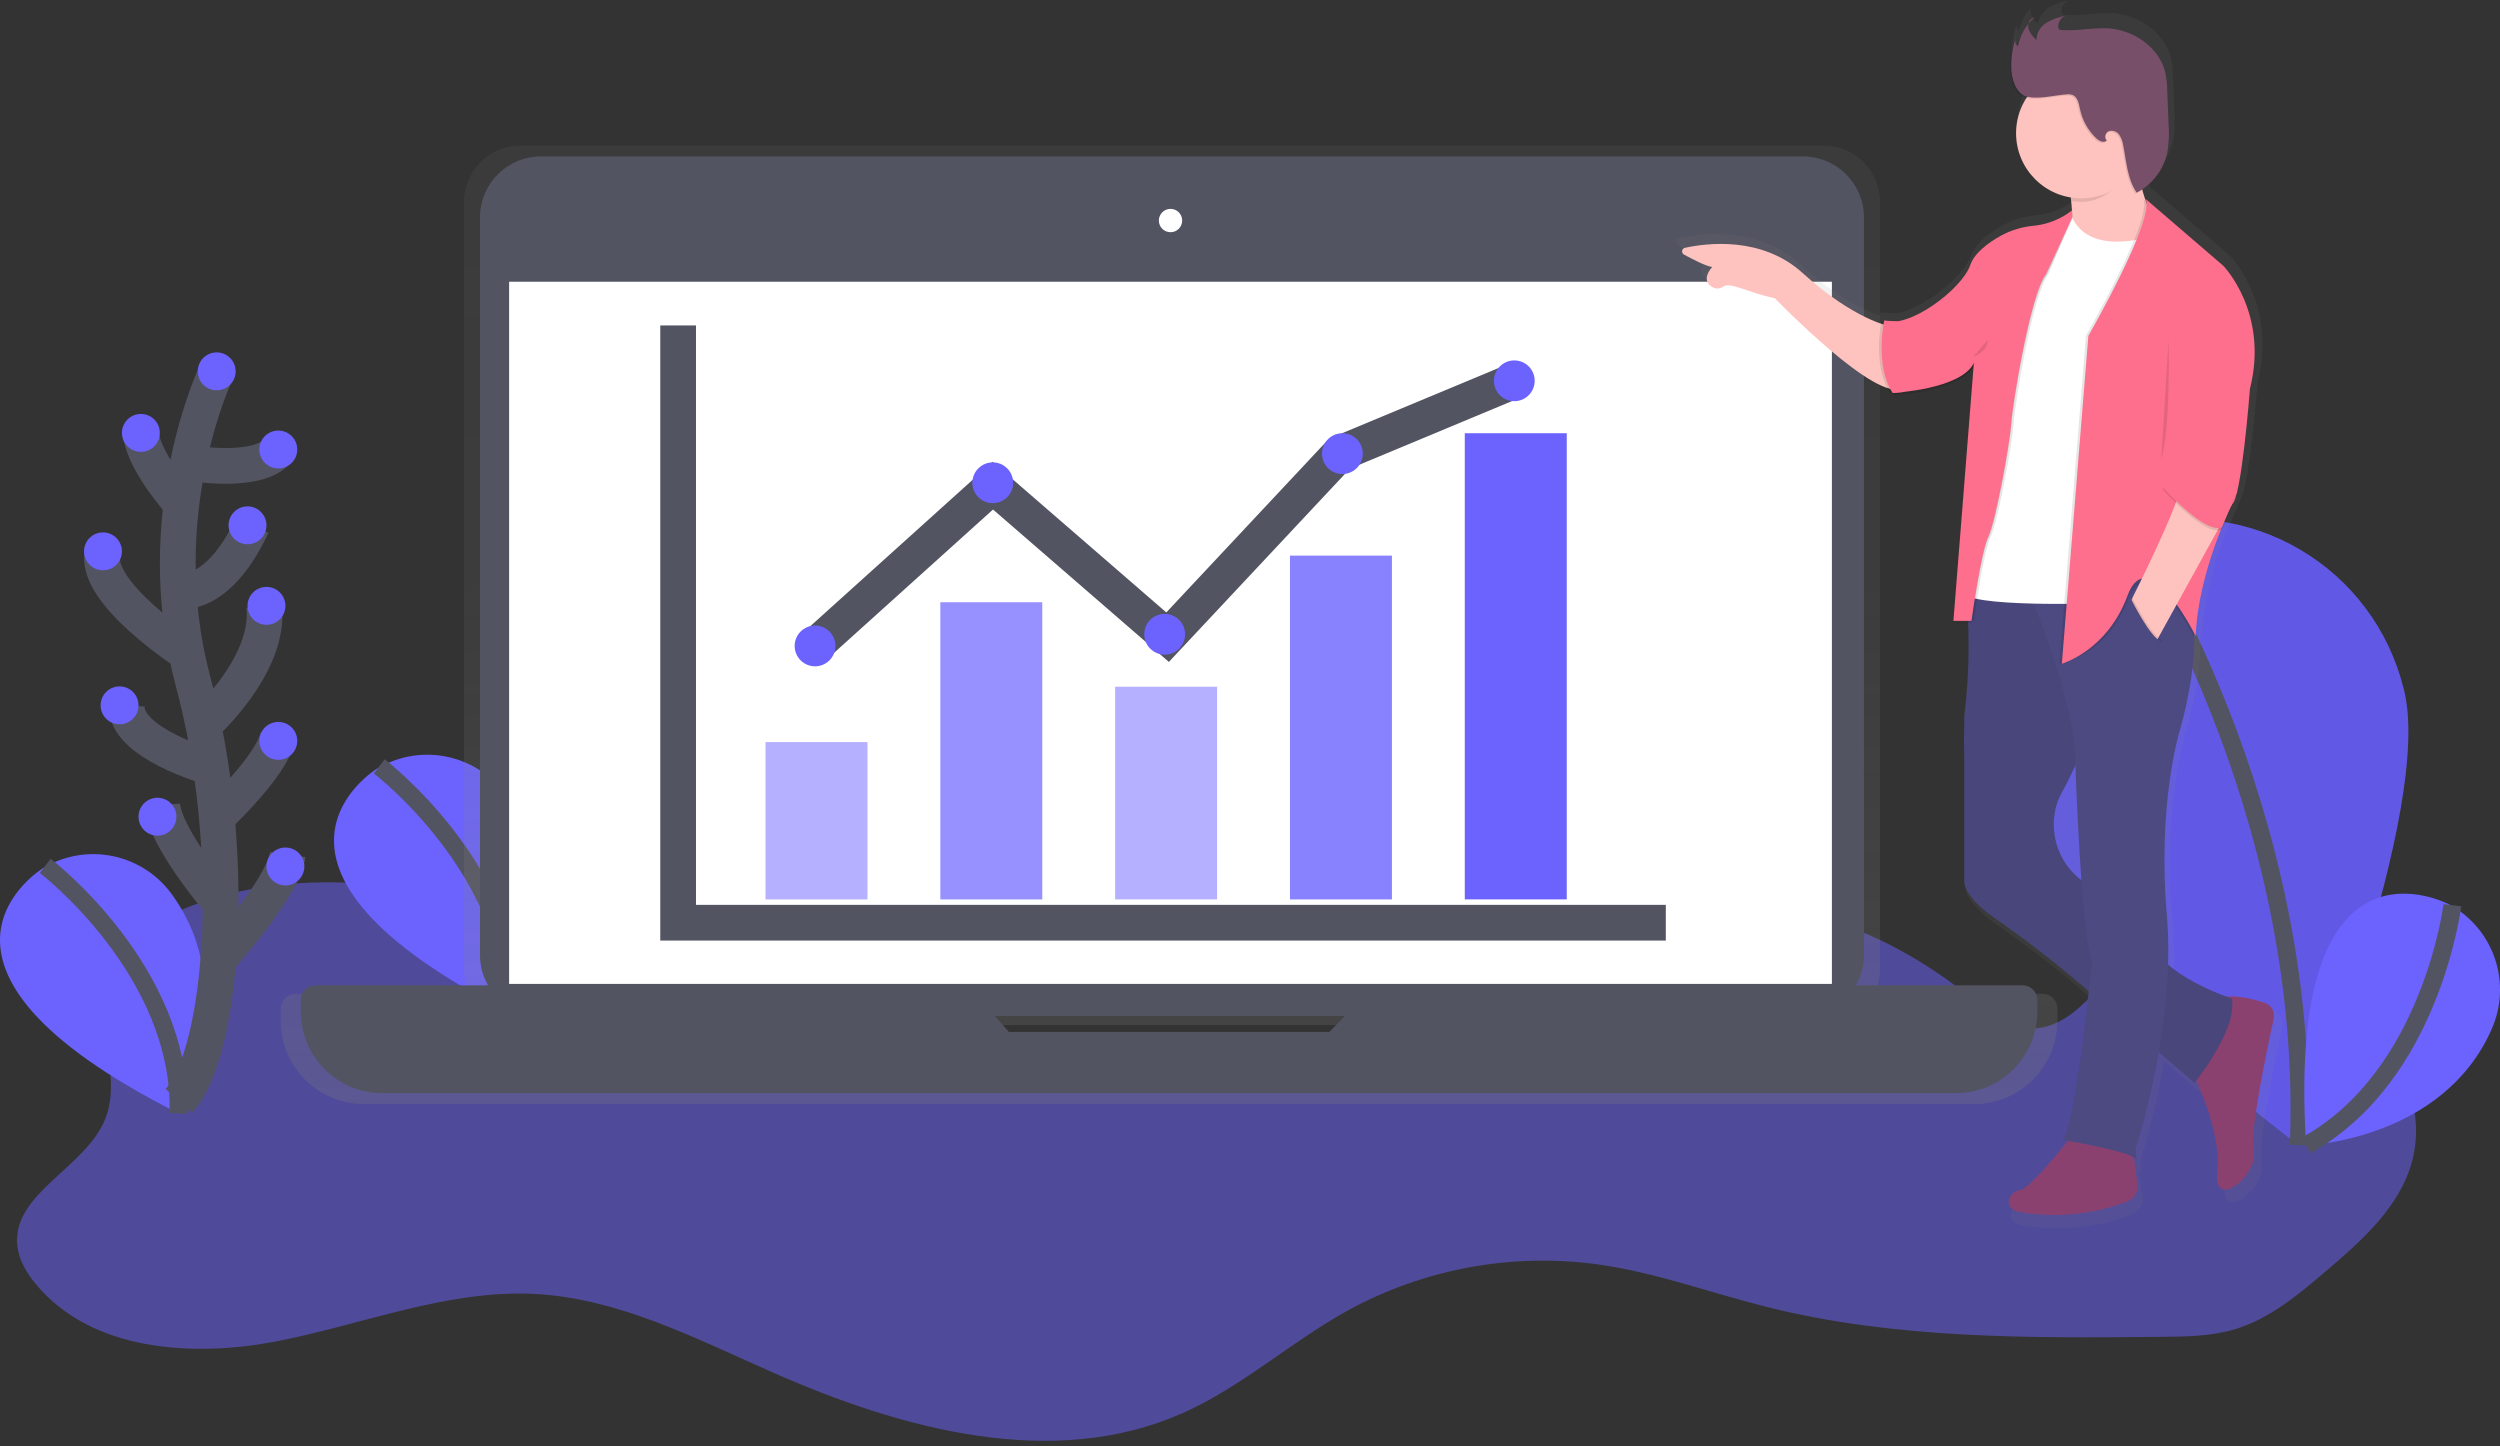 <svg width="140" height="81" viewBox="0 0 140 81" fill="none" xmlns="http://www.w3.org/2000/svg">
<rect x="0" y="0" width="140" height="81" fill="#333333" stroke="none"/>
<g clip-path="url(#clip0)">
<path opacity="0.5" d="M34.742 52.846C26.277 49.922 16.599 47.446 8.69 51.649C7.688 52.181 6.701 52.852 6.161 53.85C4.734 56.475 7.001 59.88 5.896 62.655C4.791 65.43 0.632 66.827 0.973 69.792C1.062 70.566 1.482 71.268 1.977 71.873C5.075 75.657 10.754 76.04 15.554 75.101C20.354 74.162 25.049 72.214 29.936 72.46C34.632 72.702 38.952 74.954 43.255 76.85C50.508 80.055 58.98 82.355 66.228 79.134C69.549 77.657 72.295 75.144 75.474 73.388C79.757 71.045 84.681 70.141 89.518 70.811C92.746 71.266 95.828 72.411 98.988 73.201C106.164 74.992 113.654 74.934 121.049 74.863C122.425 74.85 123.824 74.834 125.143 74.441C127.096 73.854 128.707 72.502 130.259 71.18C132.297 69.444 134.444 67.536 135.101 64.94C135.878 61.858 134.271 58.583 131.888 56.489C129.504 54.395 126.458 53.25 123.485 52.146C122.751 51.876 121.967 51.602 121.216 51.806C120.723 51.941 120.307 52.27 119.939 52.623C117.829 54.654 116.046 58.09 113.168 57.538C112.141 57.341 111.3 56.627 110.487 55.966C106.146 52.444 100.307 49.725 95.068 51.671C91.236 53.094 88.532 56.75 84.649 58.04C81.887 58.959 78.886 58.561 75.98 58.74C71.754 58.998 67.64 60.492 63.408 60.401C52.616 60.169 43.624 49.85 32.876 50.833C32.034 50.909 31.115 51.103 30.599 51.769" fill="#6C63FF"/>
<path d="M21.132 43.03C21.132 43.03 12.164 48.444 28.702 56.782C28.702 56.782 32.345 50.017 28.317 44.501C27.535 43.426 26.387 42.675 25.088 42.391C23.79 42.106 22.433 42.307 21.273 42.957L21.132 43.03Z" fill="#6C63FF"/>
<path d="M21.239 42.917C21.239 42.917 28.917 48.787 28.703 56.778" stroke="#535461" stroke-miterlimit="10"/>
<path d="M134.592 38.52C136.409 45.164 128.659 64.09 128.659 64.09C128.659 64.09 112.352 51.744 110.534 45.101C110.058 43.508 109.906 41.836 110.086 40.184C110.265 38.531 110.773 36.931 111.58 35.477C112.387 34.024 113.476 32.747 114.784 31.72C116.092 30.694 117.591 29.939 119.194 29.5C120.798 29.062 122.473 28.948 124.121 29.166C125.769 29.384 127.357 29.928 128.791 30.769C130.225 31.609 131.477 32.727 132.473 34.058C133.469 35.389 134.189 36.906 134.591 38.519L134.592 38.52Z" fill="#6C63FF"/>
<path opacity="0.1" d="M134.592 38.52C136.409 45.164 128.659 64.09 128.659 64.09C128.659 64.09 112.352 51.744 110.534 45.101C110.058 43.508 109.906 41.836 110.086 40.184C110.265 38.531 110.773 36.931 111.58 35.477C112.387 34.024 113.476 32.747 114.784 31.72C116.092 30.694 117.591 29.939 119.194 29.5C120.798 29.062 122.473 28.948 124.121 29.166C125.769 29.384 127.357 29.928 128.791 30.769C130.225 31.609 131.477 32.727 132.473 34.058C133.469 35.389 134.189 36.906 134.591 38.519L134.592 38.52Z" fill="black"/>
<path d="M119.339 29.82C119.339 29.82 129.49 45.144 128.731 64.127" stroke="#535461" stroke-miterlimit="10"/>
<path d="M137.182 50.663C137.182 50.663 127.978 45.656 129.143 64.139C129.143 64.139 136.821 63.864 139.547 57.601C140.079 56.383 140.147 55.012 139.736 53.747C139.325 52.483 138.465 51.413 137.317 50.74L137.182 50.663Z" fill="#6C63FF"/>
<path d="M137.333 50.695C137.333 50.695 136.145 60.29 129.143 64.139" stroke="#535461" stroke-miterlimit="10"/>
<path d="M2.43 48.602C2.43 48.602 -6.542 54.014 9.997 62.348C9.997 62.348 13.64 55.583 9.612 50.067C8.83 48.992 7.682 48.241 6.383 47.957C5.085 47.672 3.728 47.874 2.568 48.523L2.43 48.602Z" fill="#6C63FF"/>
<path d="M2.533 48.489C2.533 48.489 10.211 54.359 9.997 62.35" stroke="#535461" stroke-miterlimit="10"/>
<path d="M114.382 55.648H104.953C105.17 55.212 105.283 54.731 105.282 54.243V11.31C105.282 10.473 104.949 9.67 104.357 9.078C103.765 8.486 102.962 8.154 102.125 8.154H29.142C28.305 8.154 27.502 8.486 26.91 9.078C26.318 9.67 25.985 10.473 25.985 11.31V54.245C25.984 54.732 26.097 55.213 26.314 55.649H16.552C16.442 55.649 16.333 55.671 16.232 55.713C16.13 55.756 16.038 55.818 15.96 55.895C15.883 55.974 15.821 56.066 15.779 56.168C15.738 56.27 15.716 56.379 15.717 56.489V57.162C15.717 58.401 16.209 59.589 17.085 60.464C17.96 61.34 19.148 61.832 20.387 61.832H110.547C111.786 61.832 112.973 61.34 113.849 60.464C114.725 59.589 115.217 58.401 115.217 57.162V56.489C115.218 56.379 115.197 56.269 115.155 56.167C115.113 56.065 115.052 55.973 114.974 55.895C114.897 55.816 114.804 55.754 114.703 55.712C114.601 55.67 114.492 55.648 114.382 55.648ZM56.285 58.319L55.472 57.402H75.544L74.649 58.32L56.285 58.319Z" fill="url(#paint0_linear)"/>
<path d="M100.967 8.761H30.292C28.407 8.761 26.879 10.289 26.879 12.174V53.48C26.879 55.365 28.407 56.894 30.292 56.894H100.967C102.853 56.894 104.381 55.365 104.381 53.48V12.174C104.381 10.289 102.853 8.761 100.967 8.761Z" fill="#535461"/>
<path d="M102.586 15.777H28.511V55.099H102.586V15.777Z" fill="white"/>
<path d="M65.549 13.004C65.91 13.004 66.202 12.711 66.202 12.351C66.202 11.99 65.91 11.697 65.549 11.697C65.188 11.697 64.896 11.99 64.896 12.351C64.896 12.711 65.188 13.004 65.549 13.004Z" fill="white"/>
<path d="M76.985 55.18L74.441 57.79H56.499L54.199 55.18H17.66C17.444 55.18 17.236 55.266 17.083 55.419C16.93 55.572 16.844 55.779 16.844 55.996V56.653C16.844 57.864 17.325 59.024 18.181 59.88C19.037 60.736 20.198 61.217 21.408 61.217H109.526C110.125 61.217 110.719 61.099 111.272 60.87C111.826 60.64 112.329 60.304 112.753 59.88C113.177 59.456 113.513 58.953 113.742 58.4C113.972 57.846 114.09 57.252 114.09 56.653V55.996C114.09 55.779 114.004 55.572 113.851 55.419C113.698 55.266 113.49 55.18 113.274 55.18H76.985Z" fill="#535461"/>
<path d="M37.975 18.225V51.672H93.285" stroke="#535461" stroke-width="2" stroke-miterlimit="10"/>
<path opacity="0.5" d="M48.579 41.557H42.869V50.368H48.579V41.557Z" fill="#6C63FF"/>
<path opacity="0.7" d="M58.368 33.725H52.658V50.368H58.368V33.725Z" fill="#6C63FF"/>
<path opacity="0.5" d="M68.158 38.456H62.448V50.366H68.158V38.456Z" fill="#6C63FF"/>
<path opacity="0.8" d="M77.948 31.114H72.238V50.368H77.948V31.114Z" fill="#6C63FF"/>
<path d="M87.738 24.261H82.028V50.366H87.738V24.261Z" fill="#6C63FF"/>
<path d="M45.642 36.172L55.595 27.199L65.385 35.682L75.011 25.404L84.801 21.324" stroke="#535461" stroke-width="2" stroke-miterlimit="10"/>
<path d="M45.642 37.314C46.273 37.314 46.784 36.803 46.784 36.172C46.784 35.542 46.273 35.031 45.642 35.031C45.012 35.031 44.501 35.542 44.501 36.172C44.501 36.803 45.012 37.314 45.642 37.314Z" fill="#6C63FF"/>
<path d="M65.222 36.661C65.852 36.661 66.364 36.15 66.364 35.519C66.364 34.889 65.852 34.378 65.222 34.378C64.591 34.378 64.08 34.889 64.08 35.519C64.08 36.15 64.591 36.661 65.222 36.661Z" fill="#6C63FF"/>
<path d="M75.174 26.546C75.805 26.546 76.316 26.035 76.316 25.404C76.316 24.773 75.805 24.262 75.174 24.262C74.544 24.262 74.033 24.773 74.033 25.404C74.033 26.035 74.544 26.546 75.174 26.546Z" fill="#6C63FF"/>
<path d="M55.595 28.176C56.225 28.176 56.737 27.665 56.737 27.034C56.737 26.404 56.225 25.893 55.595 25.893C54.964 25.893 54.453 26.404 54.453 27.034C54.453 27.665 54.964 28.176 55.595 28.176Z" fill="#6C63FF"/>
<path d="M84.801 22.466C85.432 22.466 85.943 21.955 85.943 21.324C85.943 20.694 85.432 20.183 84.801 20.183C84.171 20.183 83.659 20.694 83.659 21.324C83.659 21.955 84.171 22.466 84.801 22.466Z" fill="#6C63FF"/>
<path d="M127.278 56.609C126.677 56.411 125.784 56.182 125.077 56.263C124.403 56.018 122.82 55.382 121.738 54.425C121.77 53.485 121.746 52.543 121.666 51.605C121.113 45.314 122.358 41.166 122.358 41.166C122.358 41.166 123.335 38.002 123.228 35.377C123.291 35.496 123.326 35.566 123.326 35.566C123.411 33.302 124.183 30.959 124.761 29.498C124.783 29.492 124.805 29.484 124.826 29.475L125.472 27.943C125.523 27.853 125.564 27.758 125.593 27.66L125.698 27.417L125.667 27.404C125.677 27.365 125.687 27.322 125.698 27.279C126.11 25.535 126.431 21.396 126.431 21.396C127.538 17.041 124.911 14.352 124.911 14.352L120.453 10.516C120.475 10.566 120.49 10.619 120.497 10.673L120.46 10.641C120.397 10.46 120.328 10.245 120.261 9.998C120.418 9.885 120.565 9.759 120.701 9.621C121.208 9.142 121.556 8.52 121.7 7.838C121.787 7.304 121.809 6.762 121.766 6.224L121.693 4.373C121.69 4.011 121.653 3.65 121.583 3.295C121.247 1.827 119.743 0.8 118.232 0.732C117.752 0.729 117.272 0.755 116.794 0.809C116.404 0.841 116.012 0.849 115.62 0.834C115.576 0.836 115.532 0.824 115.494 0.8C115.46 0.766 115.441 0.72 115.44 0.672C115.432 0.586 115.442 0.5 115.469 0.418C115.495 0.336 115.539 0.26 115.595 0.195C115.654 0.143 115.723 0.104 115.798 0.079L115.691 0.104C115.744 0.063 115.803 0.03 115.867 0.009C115.475 0.078 115.099 0.214 114.754 0.412C114.66 0.475 114.572 0.548 114.495 0.631C114.29 0.811 114.156 1.059 114.119 1.33C113.935 1.174 113.798 0.971 113.723 0.743C113.699 0.649 113.699 0.551 113.723 0.458C113.696 0.49 113.671 0.523 113.647 0.558C113.647 0.547 113.647 0.537 113.647 0.527C113.363 0.875 113.162 1.284 113.06 1.721C113.02 1.674 112.99 1.619 112.972 1.56C112.954 1.501 112.948 1.439 112.954 1.378C112.932 1.447 112.911 1.516 112.892 1.585C112.886 1.539 112.886 1.493 112.892 1.447C112.719 1.976 112.641 2.531 112.662 3.088C112.662 3.642 112.908 4.507 113.503 4.702C113.534 4.712 113.564 4.719 113.597 4.727C113.262 5.246 113.062 5.84 113.014 6.456C112.966 7.071 113.071 7.689 113.321 8.254C113.57 8.819 113.956 9.313 114.443 9.692C114.931 10.072 115.505 10.324 116.113 10.427C116.123 10.494 116.132 10.565 116.141 10.639H116.165C116.181 10.786 116.194 10.948 116.203 11.112C116.053 11.259 115.889 11.391 115.713 11.505C115.214 11.8 114.657 11.984 114.081 12.045C113.393 12.099 112.724 12.299 112.119 12.632C111.407 13.03 110.622 13.61 110.375 14.314C109.965 15.488 107.702 17.315 106.184 17.543L105.644 17.512L105.605 17.5V17.51L105.473 17.503H105.465H105.43V17.51L105.293 17.503C105.293 17.503 105.28 17.566 105.261 17.678C104.498 17.415 102.877 16.687 100.766 14.772C98.418 12.64 95.241 13.059 94.016 13.328C93.974 13.337 93.936 13.359 93.907 13.39C93.878 13.421 93.859 13.461 93.853 13.503C93.847 13.545 93.854 13.588 93.873 13.627C93.892 13.665 93.922 13.696 93.96 13.717C94.454 13.988 95.221 14.383 95.574 14.427C95.574 14.427 94.841 15.194 95.621 15.601C95.715 15.646 95.819 15.665 95.923 15.655C96.026 15.645 96.125 15.606 96.208 15.544C96.587 15.266 97.639 15.895 99.164 16.222C99.164 16.222 103.466 20.674 105.603 21.358C105.652 21.455 105.707 21.55 105.766 21.641L105.898 21.631V21.641H105.954L105.97 21.788C105.97 21.788 109.292 21.613 110.373 20.407C110.449 20.339 110.519 20.264 110.582 20.183L109.427 34.711H109.438L109.427 34.849H110.277C110.35 36.636 110.273 38.425 110.047 40.199V49.671C110.047 49.671 110.003 50.504 111.734 51.725C113.55 52.989 115.3 54.346 116.976 55.789L117.186 55.971C116.868 58.869 116.201 64.271 115.645 64.472L115.989 64.532C115.402 65.276 113.735 67.32 113.227 67.375C112.605 67.444 112.189 68.412 113.227 68.619C115.298 68.978 117.429 68.768 119.39 68.011C119.586 67.934 119.75 67.794 119.857 67.612C119.963 67.431 120.005 67.219 119.977 67.011L119.776 65.484C119.814 65.506 119.845 65.538 119.864 65.577C120.002 65.992 119.864 65.024 119.864 65.024C120.433 63.196 120.879 61.334 121.201 59.447L123.256 61.223C123.256 61.223 123.297 61.172 123.369 61.076C123.872 62.218 124.77 64.554 124.569 66.265C124.293 68.613 126.917 66.541 126.643 65.159C126.42 64.04 127.418 59.3 127.806 57.528C127.848 57.336 127.817 57.136 127.72 56.966C127.622 56.796 127.465 56.669 127.278 56.609Z" fill="url(#paint1_linear)"/>
<path d="M105.807 18.259C105.807 18.259 103.849 17.921 100.947 15.289C98.65 13.206 95.552 13.616 94.358 13.878C94.317 13.887 94.28 13.908 94.251 13.938C94.223 13.969 94.205 14.007 94.199 14.049C94.193 14.09 94.2 14.132 94.219 14.169C94.237 14.206 94.267 14.237 94.303 14.257C94.786 14.521 95.535 14.907 95.885 14.951C95.885 14.951 95.162 15.699 95.931 16.1C96.023 16.145 96.126 16.164 96.228 16.154C96.33 16.144 96.427 16.106 96.509 16.044C96.879 15.774 97.906 16.388 99.396 16.706C99.396 16.706 105.201 22.714 106.551 21.696L105.807 18.259Z" fill="#FEC3BE"/>
<path d="M115.802 10.091C115.802 10.091 116.342 12.386 115.802 14.006L118.232 14.343L120.393 13.263V11.846C120.393 11.846 119.38 9.685 119.65 7.188L115.802 10.091Z" fill="#FEC3BE"/>
<path d="M122.683 59.839C122.683 59.839 124.444 63.282 124.168 65.577C123.893 67.872 126.464 65.847 126.194 64.497C125.975 63.405 126.949 58.774 127.329 57.051C127.371 56.865 127.341 56.67 127.247 56.504C127.152 56.338 127 56.214 126.819 56.154C126.007 55.887 124.648 55.56 123.966 56.06C122.958 56.801 122.683 59.839 122.683 59.839Z" fill="#8B416F"/>
<path d="M116.005 63.619C116.005 63.619 113.71 66.59 113.102 66.657C112.495 66.725 112.09 67.67 113.102 67.872C115.124 68.224 117.203 68.021 119.119 67.285C119.311 67.21 119.472 67.073 119.576 66.896C119.681 66.719 119.723 66.512 119.696 66.308L119.308 63.417L116.005 63.619Z" fill="#8B416F"/>
<path d="M112.225 32.096L110.023 32.389C110.325 34.961 110.317 37.559 109.997 40.128V49.373C109.997 49.373 109.954 50.187 111.645 51.372C113.418 52.604 115.126 53.927 116.764 55.334L122.889 60.64C122.889 60.64 125.319 57.67 124.982 55.915C124.982 55.915 120.931 54.632 120.391 52.54C120.082 51.342 118.511 50.339 117.226 49.708C116.418 49.315 115.768 48.658 115.385 47.845C115.002 47.033 114.908 46.114 115.12 45.24C115.195 44.937 115.311 44.645 115.465 44.373C116.545 42.483 118.098 38.23 118.098 38.23L115.127 32.569L112.225 32.096Z" fill="#4D4981"/>
<path opacity="0.05" d="M112.225 32.096L110.023 32.389C110.325 34.961 110.317 37.559 109.997 40.128V49.373C109.997 49.373 109.954 50.187 111.645 51.372C113.418 52.604 115.126 53.927 116.764 55.334L122.889 60.64C122.889 60.64 125.319 57.67 124.982 55.915C124.982 55.915 120.931 54.632 120.391 52.54C120.082 51.342 118.511 50.339 117.226 49.708C116.418 49.315 115.768 48.658 115.385 47.845C115.002 47.033 114.908 46.114 115.12 45.24C115.195 44.937 115.311 44.645 115.465 44.373C116.545 42.483 118.098 38.23 118.098 38.23L115.127 32.569L112.225 32.096Z" fill="black"/>
<path d="M115.465 63.826C115.465 63.826 119.448 64.501 119.583 64.906C119.718 65.311 119.583 64.366 119.583 64.366C119.583 64.366 121.878 57.413 121.344 51.272C120.809 45.13 122.019 41.078 122.019 41.078C122.019 41.078 123.436 36.488 122.626 33.855C121.816 31.223 113.311 32.37 113.311 32.37C113.311 32.37 116.281 39.323 116.213 42.631C116.213 42.631 116.551 52.622 117.158 53.77C117.152 53.764 116.207 63.552 115.465 63.826Z" fill="#4D4981"/>
<path d="M115.933 11.846C115.933 11.846 116.338 14.341 120.388 13.263L117.694 33.783C117.694 33.783 109.863 34.053 109.931 33.108L111.545 20.689L115.933 11.846Z" fill="white"/>
<path opacity="0.1" d="M116.039 11.711C115.511 12.23 114.824 12.556 114.088 12.637C113.416 12.688 112.763 12.882 112.172 13.206C111.478 13.595 110.704 14.16 110.469 14.848C109.997 16.198 107.027 18.426 105.677 17.953L106.149 22.004C106.149 22.004 109.997 21.801 110.672 20.316L109.526 34.77H110.538C110.538 34.77 111.078 30.854 111.483 30.044C111.888 29.234 112.699 24.779 112.766 23.699C112.834 22.619 113.846 16.408 114.724 15.334L116.044 12.127L116.039 11.711Z" fill="black"/>
<path opacity="0.1" d="M116.039 11.913C115.435 12.385 114.714 12.682 113.953 12.772C113.281 12.824 112.629 13.019 112.038 13.344C111.344 13.733 110.571 14.298 110.336 14.986C109.863 16.336 106.893 18.564 105.543 18.091L106.016 22.142C106.016 22.142 109.863 21.939 110.538 20.454L109.391 34.899H110.403C110.403 34.899 110.943 30.983 111.348 30.173C111.753 29.363 112.564 24.908 112.631 23.828C112.699 22.748 113.711 16.537 114.589 15.463L116.039 12.317V11.913Z" fill="black"/>
<path d="M116.039 11.778C115.435 12.25 114.714 12.547 113.953 12.637C113.281 12.688 112.628 12.882 112.037 13.206C111.343 13.595 110.569 14.16 110.334 14.848C109.862 16.198 106.892 18.426 105.542 17.953L106.014 22.004C106.014 22.004 109.862 21.801 110.537 20.316L109.391 34.77H110.403C110.403 34.77 110.943 30.854 111.348 30.044C111.753 29.234 112.564 24.779 112.631 23.699C112.699 22.619 113.711 16.408 114.589 15.334L116.04 12.195L116.039 11.778Z" fill="#FD6F8D"/>
<path opacity="0.1" d="M119.481 9.179C119.393 8.539 119.569 8.14 119.65 7.39L115.802 10.293C115.802 10.293 115.895 10.685 115.965 11.259C116.159 11.29 116.356 11.306 116.552 11.306C117.888 11.306 118.849 10.262 119.481 9.179Z" fill="black"/>
<path d="M116.545 11.104C118.558 11.104 120.19 9.472 120.19 7.459C120.19 5.446 118.558 3.814 116.545 3.814C114.532 3.814 112.9 5.446 112.9 7.459C112.9 9.472 114.532 11.104 116.545 11.104Z" fill="#FEC3BE"/>
<path opacity="0.1" d="M112.566 3.886C112.543 3.271 112.643 2.658 112.86 2.082C112.8 2.173 112.774 2.282 112.788 2.39C112.802 2.498 112.855 2.597 112.936 2.669C113.054 2.042 113.376 1.471 113.852 1.046C113.592 1.089 113.459 1.41 113.523 1.666C113.611 1.915 113.767 2.135 113.974 2.3C113.952 1.914 114.207 1.553 114.53 1.341C114.866 1.148 115.234 1.015 115.616 0.948C115.485 0.995 115.373 1.083 115.297 1.2C115.222 1.317 115.187 1.455 115.199 1.594C115.2 1.641 115.22 1.686 115.253 1.718C115.29 1.742 115.333 1.753 115.377 1.751C115.757 1.765 116.138 1.757 116.517 1.726C116.983 1.673 117.452 1.648 117.921 1.651C119.389 1.713 120.864 2.715 121.192 4.146C121.26 4.493 121.296 4.846 121.299 5.199L121.371 7.006C121.413 7.533 121.391 8.063 121.307 8.585C121.205 9.067 120.998 9.52 120.701 9.913C120.404 10.305 120.024 10.628 119.588 10.857C119.059 10.089 119.012 9.103 118.828 8.189C118.799 7.978 118.721 7.777 118.599 7.602C118.536 7.515 118.448 7.45 118.347 7.416C118.246 7.382 118.137 7.38 118.034 7.411C117.836 7.49 117.751 7.792 117.915 7.927C117.769 8.101 117.494 7.971 117.328 7.817C116.865 7.378 116.546 6.809 116.414 6.184C116.348 5.87 116.282 5.483 115.974 5.375C115.868 5.346 115.757 5.339 115.648 5.353C115.005 5.397 114 5.663 113.378 5.459C112.807 5.273 112.566 4.427 112.566 3.886Z" fill="black"/>
<path d="M112.634 3.819C112.611 3.204 112.71 2.591 112.927 2.015C112.867 2.106 112.842 2.215 112.856 2.323C112.87 2.431 112.922 2.53 113.004 2.602C113.121 1.975 113.443 1.404 113.919 0.979C113.66 1.022 113.526 1.343 113.591 1.598C113.678 1.848 113.835 2.067 114.041 2.232C114.019 1.846 114.275 1.485 114.597 1.274C114.934 1.081 115.301 0.948 115.683 0.881C115.552 0.927 115.44 1.016 115.365 1.132C115.29 1.249 115.255 1.388 115.267 1.526C115.268 1.573 115.287 1.618 115.321 1.651C115.358 1.675 115.401 1.686 115.444 1.683C115.824 1.698 116.205 1.69 116.584 1.658C117.051 1.606 117.52 1.581 117.989 1.584C119.456 1.645 120.931 2.647 121.26 4.078C121.328 4.425 121.364 4.778 121.367 5.132L121.439 6.938C121.481 7.466 121.459 7.996 121.374 8.518C121.273 8.999 121.066 9.453 120.769 9.845C120.472 10.238 120.092 10.56 119.656 10.789C119.126 10.022 119.079 9.036 118.896 8.121C118.867 7.91 118.788 7.709 118.667 7.534C118.604 7.448 118.516 7.383 118.415 7.349C118.314 7.315 118.204 7.313 118.102 7.344C117.904 7.423 117.819 7.725 117.983 7.86C117.836 8.033 117.562 7.904 117.396 7.75C116.933 7.311 116.614 6.741 116.482 6.117C116.416 5.803 116.35 5.415 116.041 5.308C115.935 5.279 115.825 5.271 115.716 5.286C115.073 5.33 114.068 5.596 113.445 5.392C112.875 5.204 112.634 4.36 112.634 3.819Z" fill="#784F69"/>
<path opacity="0.1" d="M105.367 17.955C105.367 17.955 104.827 20.45 105.839 22.005L106.413 21.958L106.101 17.996L105.367 17.955Z" fill="black"/>
<path d="M105.514 17.955C105.514 17.955 104.974 20.45 105.986 22.005L106.56 21.958L106.247 17.996L105.514 17.955Z" fill="#FD6F8D"/>
<path opacity="0.1" d="M120.021 11.143L124.376 14.889C124.376 14.889 126.941 17.522 125.861 21.775C125.861 21.775 125.388 27.985 124.848 28.255C124.848 28.255 122.958 32.036 122.823 35.614C122.823 35.614 120.291 30.517 119.144 33.622C117.996 36.727 115.328 37.166 115.328 37.166L116.813 18.799C116.813 18.799 120.561 12.284 120.021 11.143Z" fill="black"/>
<path d="M120.156 11.143L124.511 14.889C124.511 14.889 127.076 17.522 125.996 21.775C125.996 21.775 125.523 27.985 124.983 28.255C124.983 28.255 123.093 32.036 122.958 35.614C122.958 35.614 120.291 30.247 119.142 33.352C117.993 36.457 115.463 37.168 115.463 37.168L116.948 18.808C116.948 18.808 120.697 12.284 120.156 11.143Z" fill="#FD6F8D"/>
<path d="M122.148 26.967C122.148 26.967 123.228 26.224 124.983 28.25L120.663 36.08L119.211 33.889C119.211 33.889 122.283 27.845 122.148 26.967Z" fill="#FEC3BE"/>
<path opacity="0.1" d="M121.102 27.406C121.102 27.406 123.491 30.088 124.423 29.658L125.285 27.649L122.047 26.258L121.102 27.406Z" fill="black"/>
<path d="M121.102 27.271C121.102 27.271 123.491 29.953 124.423 29.523L125.285 27.514L122.047 26.123L121.102 27.271Z" fill="#FD6F8D"/>
<path opacity="0.1" d="M119.358 33.377C119.358 33.377 120.495 35.707 121.102 35.842L120.221 36.855L118.938 34.425L119.358 33.377Z" fill="black"/>
<path d="M119.291 33.449C119.291 33.449 120.428 35.779 121.034 35.914L120.153 36.927L118.868 34.492L119.291 33.449Z" fill="#4D4981"/>
<path opacity="0.1" d="M121.439 19.035C121.439 19.035 121.574 23.895 121.034 25.718L121.439 19.035Z" fill="black"/>
<path opacity="0.1" d="M110.503 19.98C110.503 19.98 111.313 19.71 111.313 19.035L110.503 19.98Z" fill="black"/>
<path d="M12.135 20.793C12.135 20.793 8.287 28.753 10.814 38.173C13.341 47.593 12.539 58.864 10.019 61.653" stroke="#535461" stroke-width="2" stroke-miterlimit="10"/>
<path d="M12.135 21.856C12.721 21.856 13.196 21.381 13.196 20.795C13.196 20.209 12.721 19.734 12.135 19.734C11.549 19.734 11.074 20.209 11.074 20.795C11.074 21.381 11.549 21.856 12.135 21.856Z" fill="#6C63FF"/>
<path d="M10.535 25.913C10.535 25.913 14.524 26.632 15.585 25.179" stroke="#535461" stroke-width="2" stroke-miterlimit="10"/>
<path d="M10.157 28.224C10.157 28.224 7.757 25.57 7.889 23.977" stroke="#535461" stroke-width="2" stroke-miterlimit="10"/>
<path d="M9.953 33.088C9.953 33.088 12.135 33.663 14.126 29.419" stroke="#535461" stroke-width="2" stroke-miterlimit="10"/>
<path d="M10.535 36.624C10.535 36.624 5.106 33.13 5.767 30.876" stroke="#535461" stroke-width="2" stroke-miterlimit="10"/>
<path d="M11.383 40.623C11.383 40.623 15.187 37.248 14.79 33.927" stroke="#535461" stroke-width="2" stroke-miterlimit="10"/>
<path d="M11.797 42.974C11.797 42.974 6.954 41.621 7.101 39.499" stroke="#535461" stroke-width="2" stroke-miterlimit="10"/>
<path d="M12.135 45.776C12.135 45.776 15.186 42.949 15.583 41.227" stroke="#535461" stroke-width="2" stroke-miterlimit="10"/>
<path d="M12.348 50.582C12.348 50.582 9.217 46.928 9.084 45.072" stroke="#535461" stroke-width="2" stroke-miterlimit="10"/>
<path d="M12.348 53.607C12.348 53.607 15.851 49.715 16.115 47.858" stroke="#535461" stroke-width="2" stroke-miterlimit="10"/>
<path d="M7.889 25.304C8.475 25.304 8.95 24.829 8.95 24.243C8.95 23.657 8.475 23.182 7.889 23.182C7.303 23.182 6.828 23.657 6.828 24.243C6.828 24.829 7.303 25.304 7.889 25.304Z" fill="#6C63FF"/>
<path d="M6.696 40.56C7.282 40.56 7.757 40.086 7.757 39.499C7.757 38.913 7.282 38.438 6.696 38.438C6.11 38.438 5.635 38.913 5.635 39.499C5.635 40.086 6.11 40.56 6.696 40.56Z" fill="#6C63FF"/>
<path d="M5.767 31.937C6.353 31.937 6.828 31.462 6.828 30.876C6.828 30.29 6.353 29.815 5.767 29.815C5.181 29.815 4.706 30.29 4.706 30.876C4.706 31.462 5.181 31.937 5.767 31.937Z" fill="#6C63FF"/>
<path d="M15.585 26.233C16.171 26.233 16.646 25.758 16.646 25.172C16.646 24.586 16.171 24.111 15.585 24.111C14.999 24.111 14.524 24.586 14.524 25.172C14.524 25.758 14.999 26.233 15.585 26.233Z" fill="#6C63FF"/>
<path d="M15.585 42.55C16.171 42.55 16.646 42.075 16.646 41.489C16.646 40.903 16.171 40.428 15.585 40.428C14.999 40.428 14.524 40.903 14.524 41.489C14.524 42.075 14.999 42.55 15.585 42.55Z" fill="#6C63FF"/>
<path d="M13.861 30.479C14.447 30.479 14.922 30.004 14.922 29.418C14.922 28.832 14.447 28.357 13.861 28.357C13.275 28.357 12.8 28.832 12.8 29.418C12.8 30.004 13.275 30.479 13.861 30.479Z" fill="#6C63FF"/>
<path d="M15.983 49.583C16.569 49.583 17.044 49.108 17.044 48.522C17.044 47.936 16.569 47.461 15.983 47.461C15.397 47.461 14.922 47.936 14.922 48.522C14.922 49.108 15.397 49.583 15.983 49.583Z" fill="#6C63FF"/>
<path d="M8.818 46.796C9.404 46.796 9.879 46.321 9.879 45.735C9.879 45.149 9.404 44.674 8.818 44.674C8.232 44.674 7.757 45.149 7.757 45.735C7.757 46.321 8.232 46.796 8.818 46.796Z" fill="#6C63FF"/>
<path d="M14.922 34.988C15.508 34.988 15.983 34.513 15.983 33.927C15.983 33.341 15.508 32.866 14.922 32.866C14.336 32.866 13.861 33.341 13.861 33.927C13.861 34.513 14.336 34.988 14.922 34.988Z" fill="#6C63FF"/>
</g>
<defs>
<linearGradient id="paint0_linear" x1="65.467" y1="61.826" x2="65.467" y2="8.152" gradientUnits="userSpaceOnUse">
<stop stop-color="#808080" stop-opacity="0.25"/>
<stop offset="0.54" stop-color="#808080" stop-opacity="0.12"/>
<stop offset="1" stop-color="#808080" stop-opacity="0.1"/>
</linearGradient>
<linearGradient id="paint1_linear" x1="29933.9" y1="44278.9" x2="29933.9" y2="12041.4" gradientUnits="userSpaceOnUse">
<stop stop-color="#808080" stop-opacity="0.25"/>
<stop offset="0.54" stop-color="#808080" stop-opacity="0.12"/>
<stop offset="1" stop-color="#808080" stop-opacity="0.1"/>
</linearGradient>
<clipPath id="clip0">
<rect width="140" height="80.692" fill="white"/>
</clipPath>
</defs>
</svg>
